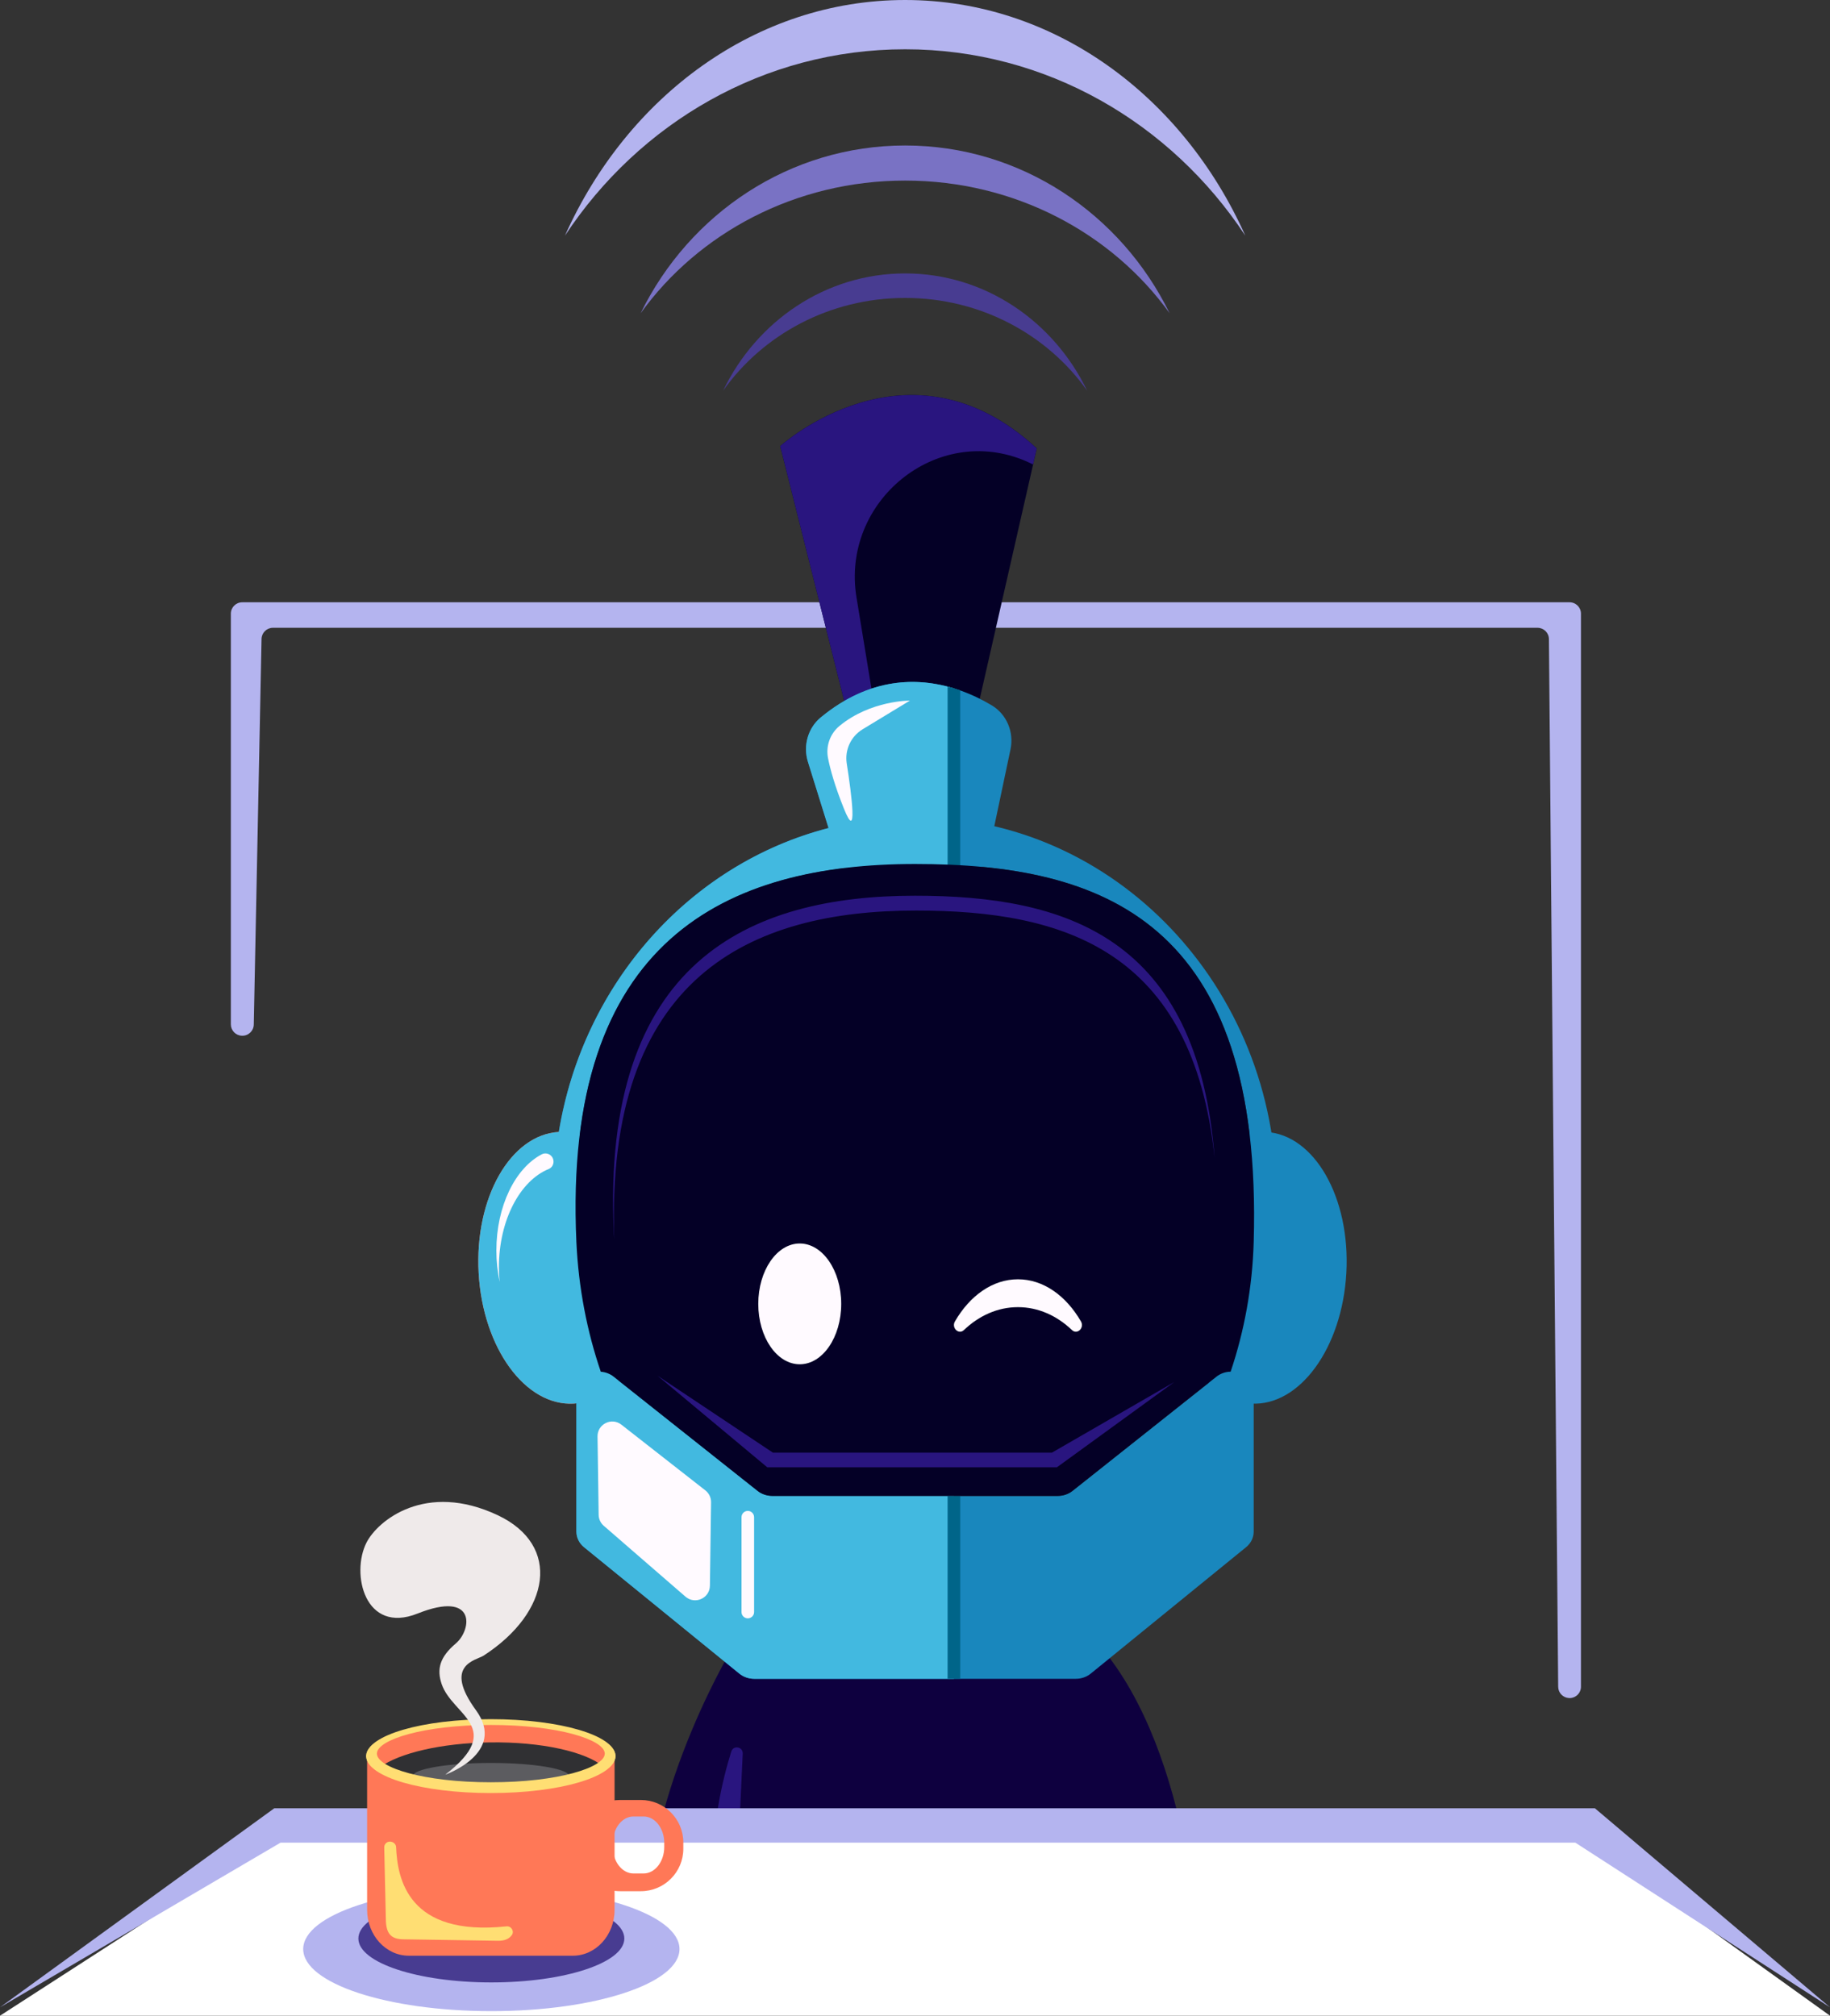 <?xml version="1.0" encoding="iso-8859-1"?>
<!-- Generator: Adobe Illustrator 19.0.0, SVG Export Plug-In . SVG Version: 6.00 Build 0)  -->
<svg version="1.1" xmlns="http://www.w3.org/2000/svg" xmlns:xlink="http://www.w3.org/1999/xlink" x="0px" y="0px"
	 viewBox="0 0 218 240.115" style="enable-background:new 0 0 218 240.115;" xml:space="preserve">
<rect x="0" y="0" width="218" height="240.115" fill="#333333" stroke="none"/>
<g id="secure_x5F_wifi">
	<path id="XMLID_2644_" style="fill:#B4B4EF;" d="M186.976,71.745H28.857c-0.75,0-1.357,0.608-1.357,1.357v48.918
		c0,0.726,0.571,1.323,1.296,1.356l0.017,0.001c0.762,0.034,1.403-0.566,1.418-1.329l0.925-45.934
		c0.015-0.739,0.618-1.33,1.357-1.33h150.646c0.745,0,1.351,0.6,1.357,1.345l1.103,124.803c0.006,0.721,0.576,1.311,1.296,1.344l0,0
		c0.773,0.035,1.418-0.582,1.418-1.356V73.102C188.333,72.352,187.726,71.745,186.976,71.745z"/>
	<g id="XMLID_2421_">
		<g id="XMLID_2640_">
			<path id="XMLID_2643_" style="fill:#040026;" d="M101.166,85.881l-8.223-32.742c0,0,15.275-13.864,30.562,0.272l-7.39,32.463
				L101.166,85.881z"/>
			<path id="XMLID_2642_" style="fill:#29157F;" d="M92.942,53.14l8.218,32.72c1.702-0.523,3.121-0.972,3.121-0.972l-2.252-13.732
				c-1.872-11.414,9.554-20.801,20.177-16.226c0.292,0.126,0.579,0.259,0.861,0.401l0.437-1.918
				C108.218,39.276,92.942,53.14,92.942,53.14z"/>
		</g>
		<path id="XMLID_2637_" style="fill:#0E003F;" d="M87.652,195.621c0,0-10.667,17.167-10.667,34.333c0,0,9.667,5.667,10.667,5.667
			s17.833,1.5,19.5,1.333c1.667-0.167,4.667-0.333,8-0.5c3.333-0.167,10.333-0.833,11.667-1.167c1.333-0.333,18.5-5.5,18.5-5.5
			l-2.667,1.5c0,0-1.167-26.167-14-37.667C115.572,181.9,87.652,195.621,87.652,195.621z"/>
		<g id="XMLID_2587_">
			<path id="XMLID_2636_" style="fill:#FF7857;" d="M77.905,150.396c0.497,8.935-3.776,16.457-9.544,16.8
				s-10.845-6.622-11.342-15.557s3.776-16.457,9.544-16.8S77.408,141.461,77.905,150.396z"/>
			<path id="XMLID_2631_" style="fill:#1987BD;" d="M139.498,150.396c-0.497,8.935,3.776,16.457,9.544,16.8
				c5.767,0.343,10.845-6.622,11.342-15.557s-3.776-16.457-9.544-16.8C145.072,134.496,139.994,141.461,139.498,150.396z"/>
			<path id="XMLID_2628_" style="fill:#1987BD;" d="M71.57,163.404c-1.647-4.818-2.656-10.016-2.907-15.441
				c-1.673-36.171,18.062-45.043,40.342-45.043s41.465,6.679,40.342,45.043c-0.159,5.425-1.125,10.617-2.746,15.434
				c0.197-0.003,0.392,0.014,0.584,0.05c3.114-6.252,4.887-13.356,4.887-20.901c0-24.973-19.281-45.218-43.066-45.218
				s-43.066,20.245-43.066,45.218c0,7.543,1.763,14.652,4.873,20.904C71.06,163.402,71.314,163.386,71.57,163.404z"/>
			<path id="XMLID_2615_" style="fill:#1987BD;" d="M147.184,163.447c-0.191-0.036-0.386-0.053-0.584-0.05
				c-0.587,0.009-1.184,0.192-1.697,0.6l-17.139,13.598c-0.488,0.387-1.111,0.6-1.756,0.6H92.001c-0.644,0-1.267-0.213-1.756-0.6
				l-17.139-13.598c-0.467-0.371-1.003-0.555-1.537-0.593c-0.256-0.018-0.51-0.002-0.758,0.046
				c-1.163,0.226-2.149,1.142-2.149,2.421v16.579c0,0.709,0.33,1.384,0.907,1.854l18.502,15.057c0.491,0.4,1.125,0.621,1.781,0.621
				h2.148h34.008h2.148c0.656,0,1.289-0.221,1.781-0.621l18.502-15.057c0.577-0.47,0.907-1.145,0.907-1.854v-16.579
				C149.347,164.587,148.354,163.668,147.184,163.447z"/>
			<path id="XMLID_2614_" style="fill:#1987BD;" d="M101.395,104.132l4.821,3.541c1.662,1.221,3.896,1.192,5.529-0.071l4.292-3.32
				c0.904-0.7,1.535-1.713,1.775-2.854l2.566-12.167c0.435-2.063-0.464-4.182-2.232-5.238c-4.111-2.458-12.067-5.399-20.368,1.432
				c-1.525,1.255-2.133,3.367-1.535,5.286l3.401,10.92C99.954,102.658,100.568,103.525,101.395,104.132z"/>
		</g>
		<path id="XMLID_2586_" style="fill:#42B9E0;" d="M113.635,178.195H92.001c-0.644,0-1.267-0.213-1.756-0.6l-16.543-13.126
			c2.822-3.026,4.526-8.248,4.203-14.072c-0.423-7.613-4.173-13.793-8.84-15.243c2.666-21.768,15.746-29.851,31.555-31.758
			c0.233,0.271,0.485,0.524,0.775,0.737l4.821,3.541c1.662,1.221,3.896,1.192,5.529-0.071l1.89-1.462V81.999
			c-4.288-1.317-9.985-1.377-15.857,3.456c-1.525,1.255-2.133,3.367-1.535,5.286l2.46,7.899
			c-16.481,4.249-29.224,18.454-32.128,36.199c-0.004,0-0.008,0-0.012,0c-5.767,0.343-10.04,7.864-9.544,16.8
			c0.496,8.935,5.574,15.9,11.342,15.557c0.102-0.006,0.202-0.02,0.302-0.03v15.284c0,0.709,0.33,1.384,0.907,1.854l18.502,15.057
			c0.491,0.4,1.125,0.621,1.781,0.621h2.148h21.634V178.195z"/>
		<path id="XMLID_2439_" style="fill:#FFFAFF;" d="M65.936,138.307c-0.001-0.007-0.001-0.014-0.002-0.02
			c-0.058-0.692-0.803-1.096-1.417-0.772c-3.135,1.649-5.386,6.147-5.386,11.45c0,1.308,0.141,2.566,0.394,3.747
			c-0.055-0.573-0.093-1.154-0.093-1.749c0-5.61,2.519-10.323,5.938-11.711C65.744,139.098,65.969,138.708,65.936,138.307z"/>
		<path id="XMLID_2438_" style="fill:#FFFAFF;" d="M69.091,136.593c0.085,0.768,0.151,1.539,0.192,2.315
			c3.848,0.442,7.044,4.399,8.192,9.753C76.86,142.235,73.404,137.201,69.091,136.593z"/>
		<path id="XMLID_2437_" style="fill:#29157F;" d="M87.116,208.643c-1.091,3.484-2.331,8.858-2.213,15.044
			c0.003,0.181,0.074,0.351,0.2,0.481c0.866,0.902,4.867,4.315,16.555,5.33c0.861,0.075,1.073-1.169,0.233-1.372
			c-6.16-1.488-13.84-3.756-14.039-5.845l0.626-13.394C88.515,208.07,87.361,207.862,87.116,208.643z"/>
		<path id="XMLID_2436_" style="fill:#FFFAFF;" d="M71.315,180.451l-0.134-9.333c-0.021-1.478,1.679-2.321,2.842-1.41l10.008,7.832
			c0.433,0.339,0.682,0.86,0.675,1.409l-0.138,9.944c-0.021,1.496-1.781,2.284-2.911,1.304l-9.736-8.443
			C71.543,181.426,71.323,180.952,71.315,180.451z"/>
		<path id="XMLID_2435_" style="fill:#FFFAFF;" d="M89.083,192.781L89.083,192.781c-0.413,0-0.75-0.338-0.75-0.75V180.73
			c0-0.412,0.337-0.75,0.75-0.75l0,0c0.412,0,0.75,0.338,0.75,0.75v11.301C89.833,192.444,89.496,192.781,89.083,192.781z"/>
		<rect id="XMLID_2434_" x="112.885" y="178.195" style="fill:#006589;" width="1.5" height="21.786"/>
		<path id="XMLID_2433_" style="fill:#006589;" d="M112.885,106.72l1.5-1.16V82.244c-0.48-0.17-0.982-0.323-1.5-0.459V106.72z"/>
		<path id="XMLID_2432_" style="fill:#040026;" d="M109.005,102.92c-22.28,0-42.014,8.872-40.342,45.043
			c0.251,5.424,1.26,10.623,2.907,15.441c0.534,0.038,1.07,0.222,1.537,0.593l17.139,13.598c0.488,0.387,1.111,0.6,1.756,0.6h34.008
			c0.644,0,1.267-0.213,1.756-0.6l17.139-13.598c0.514-0.408,1.111-0.591,1.697-0.6c1.621-4.817,2.588-10.008,2.746-15.434
			C150.47,109.598,131.285,102.92,109.005,102.92z"/>
		<path id="XMLID_2431_" style="fill:#FFFAFF;" d="M121.263,155.71c2.415,0,4.644,1.016,6.437,2.73
			c0.622,0.595,1.513-0.266,1.067-1.034c-1.776-3.06-4.476-5.015-7.504-5.015s-5.728,1.954-7.504,5.015
			c-0.446,0.769,0.445,1.63,1.067,1.034C116.62,156.726,118.848,155.71,121.263,155.71z"/>
		<polygon id="XMLID_2430_" style="fill:#29157F;" points="78.319,163.871 91.402,174.788 125.902,174.788 139.902,164.621 
			125.319,173.038 92.069,173.038 		"/>
		<path id="XMLID_2429_" style="fill:#29157F;" d="M108.999,106.699c-19.815,0-37.366,7.89-35.878,40.06
			c0.014,0.296,0.038,0.589,0.056,0.883c-1.103-31.416,16.306-39.176,35.95-39.176c17.584,0,32.992,4.689,35.574,29.538
			C142.696,111.595,126.982,106.699,108.999,106.699z"/>
		<path id="XMLID_2428_" style="fill:#FFFAFF;" d="M108.392,83.455c0,0-4.664-0.037-8.378,3.01
			c-1.128,0.925-1.656,2.409-1.375,3.841c0.258,1.316,0.791,3.266,1.878,5.983c1.694,4.234,0.931-1.621,0.352-5.342
			c-0.252-1.617,0.493-3.224,1.892-4.073L108.392,83.455z"/>
		<ellipse id="XMLID_2426_" style="fill:#FFFAFF;" cx="95.27" cy="155.321" rx="4.94" ry="7.194"/>
		<g id="XMLID_2422_">
			<path id="XMLID_2425_" style="fill:#B4B4EF;" d="M107.824,5.871c16.835,0,31.685,8.798,40.523,22.199
				C140.892,11.426,125.551,0,107.824,0S74.757,11.426,67.302,28.069C76.139,14.668,90.989,5.871,107.824,5.871z"/>
			<path id="XMLID_2424_" style="fill:#7972C4;" d="M107.824,21.511c13.091,0,24.638,6.264,31.51,15.807
				c-5.797-11.851-17.726-19.987-31.51-19.987s-25.713,8.136-31.51,19.987C83.186,27.775,94.734,21.511,107.824,21.511z"/>
			<path id="XMLID_2423_" style="fill:#483C91;" d="M107.824,35.491c9.008,0,16.953,4.378,21.682,11.046
				c-3.989-8.281-12.197-13.967-21.682-13.967s-17.693,5.686-21.682,13.967C90.871,39.869,98.817,35.491,107.824,35.491z"/>
		</g>
	</g>
	<polygon id="XMLID_2420_" style="fill:#FFFFFF;" points="0,240.115 33.167,218.698 188.167,218.698 218,240.115 	"/>
	<polygon id="XMLID_2328_" style="fill:#B4B4EF;" points="0,239.115 32.667,215.41 190,215.41 218,239.115 187.667,219.501 
		33.417,219.501 	"/>
	<g id="XMLID_2301_">
		<ellipse id="XMLID_2327_" style="fill:#B4B4EF;" cx="58.533" cy="232.174" rx="22.413" ry="7.396"/>
		<ellipse id="XMLID_2326_" style="fill:#483C91;" cx="58.533" cy="230.92" rx="15.842" ry="5.229"/>
		<path id="XMLID_2325_" style="fill:#FF7857;" d="M58.471,213.277c-8.056,0-14.599-1.807-14.738-4.051v18.278
			c0,3.019,2.227,5.465,4.974,5.465h19.53c2.746,0,4.974-2.446,4.974-5.465v-18.281C73.073,211.469,66.528,213.277,58.471,213.277z"
			/>
		<path id="XMLID_2324_" style="fill:#FF7857;" d="M58.471,213.277c8.058,0,14.602-1.808,14.738-4.054
			c0.001-0.024,0.006-0.047,0.006-0.071c0-0.024-0.005-0.048-0.006-0.071c-0.136-2.246-6.681-4.055-14.738-4.055
			c-8.056,0-14.599,1.807-14.738,4.054c-0.001,0.024-0.006,0.047-0.006,0.072c0,0.024,0.005,0.048,0.006,0.074
			C43.871,211.47,50.415,213.277,58.471,213.277z"/>
		<g id="XMLID_2320_">
			<path id="XMLID_2321_" style="fill:#FF7857;" d="M76.341,214.417h-2.481c-2.795,0-5.061,2.266-5.061,5.06v0.745
				c0,2.794,2.266,5.06,5.061,5.06h2.481c2.794,0,5.06-2.266,5.06-5.06v-0.745C81.401,216.683,79.136,214.417,76.341,214.417z
				 M79.13,220.007c0,1.746-1.101,3.162-2.46,3.162h-1.207c-1.358,0-2.459-1.416-2.459-3.162v-0.464
				c0-1.747,1.101-3.162,2.459-3.162h1.207c1.358,0,2.46,1.415,2.46,3.162V220.007z"/>
		</g>
		<path id="XMLID_2319_" style="fill:#303033;" d="M45.282,210.501c2.384,1.642,7.43,2.776,13.274,2.776
			c5.895,0,10.977-1.154,13.336-2.821c-2.08-1.776-7.361-2.985-13.543-2.899C52.548,207.638,47.563,208.838,45.282,210.501z"/>
		<path id="XMLID_2318_" style="fill:#FFDE73;" d="M46.697,219.418c-0.005-0.002-0.01-0.003-0.015-0.005
			c-0.453-0.149-0.921,0.168-0.911,0.645l0.191,8.46c0,1.79,0.569,2.495,2.151,2.495l11.233,0.175c0.77,0,1.259-0.204,1.608-0.652
			c0.357-0.46-0.04-1.126-0.619-1.065c-11.742,1.246-12.994-5.678-13.149-9.442C47.174,219.741,46.972,219.507,46.697,219.418z"/>
		<ellipse id="XMLID_2317_" style="fill:#5C5C60;" cx="58.485" cy="211.61" rx="9.35" ry="1.605"/>
		<g id="XMLID_2302_">
			<path id="XMLID_2314_" style="fill:#FFDE73;" d="M58.471,213.591c-8.172,0-14.688-1.894-14.833-4.315
				c-0.004-0.04-0.007-0.063-0.007-0.086c0-0.023,0.003-0.045,0.005-0.067c0.147-2.438,6.663-4.333,14.835-4.333
				c8.175,0,14.69,1.898,14.834,4.318c0.005,0.042,0.006,0.062,0.006,0.083c0,0.021-0.001,0.041-0.004,0.062
				C73.161,211.694,66.646,213.591,58.471,213.591z M58.471,205.479c-7.983,0-13.461,1.74-13.569,3.363l-0.003,0.039l0.003,0.063
				c0.108,1.626,5.585,3.363,13.569,3.363c7.985,0,13.463-1.739,13.569-3.363l0.004-0.037l-0.004-0.064
				C71.934,207.218,66.456,205.479,58.471,205.479z"/>
			<path id="XMLID_2303_" style="fill:#FFDE73;" d="M73.327,209.116c-0.138-2.331-6.734-4.209-14.856-4.209
				c-8.121,0-14.715,1.877-14.855,4.208c-0.002,0.026-0.007,0.051-0.007,0.076c0,0.026,0.005,0.051,0.007,0.077
				c0.14,2.331,6.734,4.207,14.855,4.207c8.122,0,14.718-1.877,14.856-4.21c0-0.024,0.006-0.048,0.006-0.073
				C73.333,209.166,73.327,209.141,73.327,209.116z M72.395,208.952c-0.129,1.978-6.312,3.572-13.925,3.572
				c-7.611,0-13.793-1.592-13.924-3.57c-0.001-0.022-0.006-0.043-0.006-0.064c0-0.022,0.005-0.043,0.006-0.066
				c0.131-1.978,6.313-3.57,13.924-3.57c7.613,0,13.795,1.594,13.925,3.573c0.001,0.02,0.006,0.041,0.006,0.063
				C72.401,208.911,72.397,208.932,72.395,208.952z"/>
		</g>
	</g>
	<path id="XMLID_2300_" style="fill:#EFEAEA;" d="M53.047,211.402c0,0,7.364-2.591,3.646-7.69c-3.956-5.425,0.043-5.926,0.917-6.492
		c8.001-5.183,9.269-13.143,1.697-16.719c-8.605-4.064-14.321,0.64-15.647,3.253c-1.887,3.714-0.191,10.958,6.083,8.454
		c7.043-2.811,6.465,1.948,4.556,3.564c-1.909,1.616-2.299,3.047-1.681,4.85C53.904,204.371,60.263,205.796,53.047,211.402z"/>
</g>
<g id="Layer_1">
</g>
</svg>
